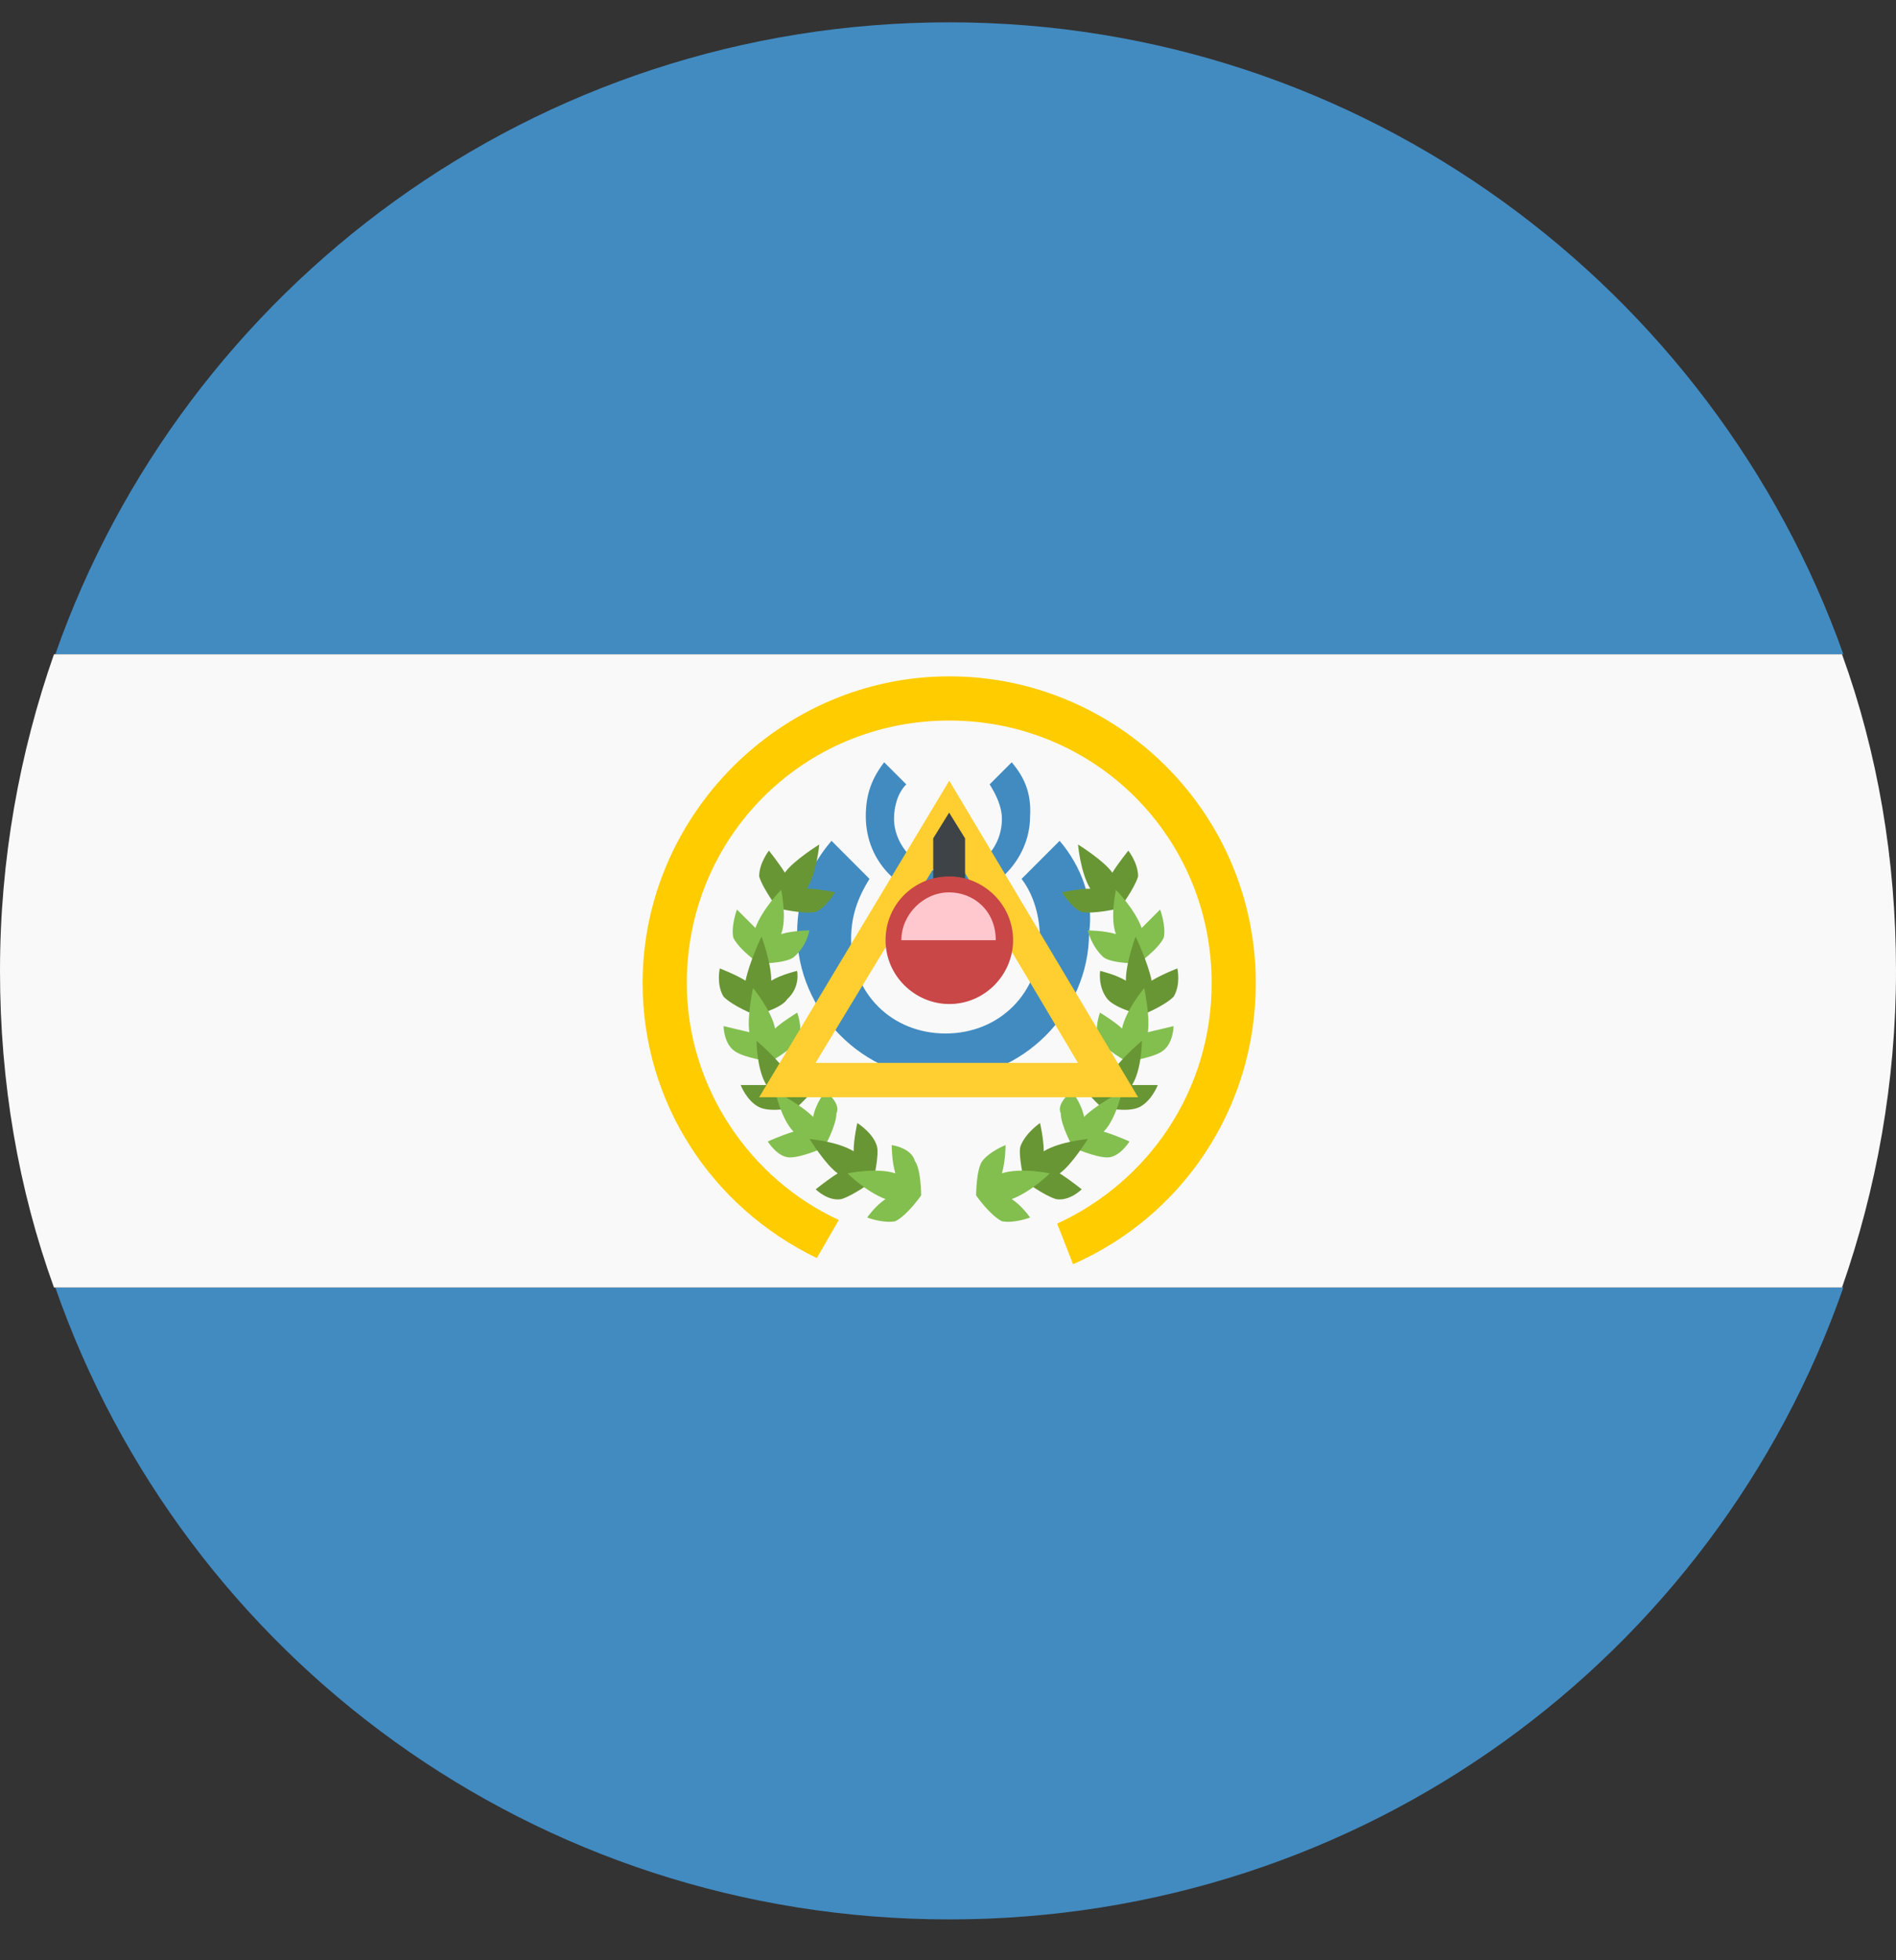 <svg width="30" height="31" viewBox="0 0 30 31" fill="none" xmlns="http://www.w3.org/2000/svg">
<rect x="0" y="0" width="30" height="31" fill="#333333" stroke="none"/>
<path d="M15.021 0.353C8.462 0.353 2.913 4.545 0.875 10.347H29.167C27.11 4.564 21.561 0.353 15.021 0.353Z" fill="#428BC1"/>
<path d="M15.021 30.354C21.58 30.354 27.13 26.201 29.167 20.36H0.875C2.913 26.201 8.462 30.354 15.021 30.354Z" fill="#428BC1"/>
<path d="M0.854 10.347C0.31 11.9 0 13.588 0 15.354C0 17.12 0.291 18.808 0.854 20.361H29.146C29.689 18.808 30 17.12 30 15.354C30 13.588 29.709 11.9 29.146 10.347H0.854Z" fill="#F9F9F9"/>
<path d="M16.766 13.297L16.164 13.899C16.358 14.151 16.455 14.5 16.455 14.849C16.455 15.703 15.815 16.344 14.961 16.344C14.107 16.344 13.467 15.703 13.467 14.849C13.467 14.5 13.564 14.209 13.758 13.899L13.157 13.297C12.807 13.704 12.613 14.19 12.613 14.752C12.613 15.994 13.661 17.062 14.922 17.062C16.164 17.062 17.232 16.014 17.232 14.752C17.309 14.248 17.115 13.704 16.766 13.297Z" fill="#428BC1"/>
<path d="M16.008 12.055L15.659 12.404C15.756 12.559 15.853 12.753 15.853 12.947C15.853 13.452 15.446 13.801 14.999 13.801C14.553 13.801 14.146 13.394 14.146 12.947C14.146 12.753 14.204 12.54 14.34 12.404L13.99 12.055C13.796 12.307 13.699 12.559 13.699 12.909C13.699 13.665 14.301 14.209 14.999 14.209C15.698 14.209 16.299 13.607 16.299 12.909C16.319 12.559 16.222 12.307 16.008 12.055Z" fill="#428BC1"/>
<path d="M13.215 14.112C13.215 14.112 12.963 14.054 12.768 14.054C12.924 13.801 12.963 13.355 12.963 13.355C12.963 13.355 12.555 13.607 12.419 13.801C12.322 13.646 12.167 13.452 12.167 13.452C12.167 13.452 12.012 13.646 12.012 13.86C12.07 14.054 12.303 14.364 12.303 14.364C12.303 14.364 12.71 14.461 12.904 14.422C13.06 14.364 13.215 14.112 13.215 14.112Z" fill="#699635"/>
<path d="M12.806 14.714C12.806 14.714 12.554 14.714 12.36 14.772C12.457 14.52 12.36 14.073 12.36 14.073C12.36 14.073 12.069 14.364 11.952 14.675L11.661 14.384C11.661 14.384 11.564 14.636 11.603 14.83C11.7 15.024 12.01 15.238 12.01 15.238C12.01 15.238 12.418 15.238 12.554 15.141C12.767 14.966 12.806 14.714 12.806 14.714Z" fill="#83BF4F"/>
<path d="M12.612 15.354C12.612 15.354 12.36 15.412 12.204 15.509C12.204 15.218 12.049 14.81 12.049 14.81C12.049 14.81 11.855 15.218 11.797 15.509C11.642 15.412 11.389 15.315 11.389 15.315C11.389 15.315 11.331 15.567 11.448 15.761C11.603 15.917 11.952 16.052 11.952 16.052C11.952 16.052 12.36 15.956 12.457 15.8C12.67 15.606 12.612 15.354 12.612 15.354Z" fill="#699635"/>
<path d="M12.614 16.014C12.614 16.014 12.361 16.169 12.264 16.266C12.206 15.975 11.915 15.626 11.915 15.626C11.915 15.626 11.818 16.072 11.857 16.324L11.449 16.227C11.449 16.227 11.449 16.518 11.643 16.635C11.799 16.732 12.187 16.79 12.187 16.79C12.187 16.79 12.536 16.596 12.633 16.441C12.71 16.266 12.614 16.014 12.614 16.014Z" fill="#83BF4F"/>
<path d="M12.767 16.654C12.767 16.654 12.572 16.848 12.476 17.003C12.32 16.751 11.971 16.46 11.971 16.46C11.971 16.46 11.971 16.906 12.126 17.159H11.719C11.719 17.159 11.816 17.411 12.01 17.508C12.204 17.605 12.611 17.508 12.611 17.508C12.611 17.508 12.902 17.256 12.961 17.062C12.902 16.906 12.767 16.654 12.767 16.654Z" fill="#699635"/>
<path d="M13.06 17.256C13.06 17.256 12.905 17.45 12.866 17.663C12.672 17.469 12.265 17.256 12.265 17.256C12.265 17.256 12.362 17.702 12.556 17.896C12.362 17.954 12.148 18.052 12.148 18.052C12.148 18.052 12.304 18.304 12.498 18.304C12.692 18.304 13.041 18.148 13.041 18.148C13.041 18.148 13.235 17.799 13.235 17.605C13.313 17.45 13.06 17.256 13.06 17.256Z" fill="#83BF4F"/>
<path d="M13.565 17.76C13.565 17.76 13.507 18.012 13.507 18.207C13.255 18.051 12.809 18.012 12.809 18.012C12.809 18.012 13.061 18.42 13.255 18.556C13.1 18.653 12.906 18.808 12.906 18.808C12.906 18.808 13.1 19.002 13.313 18.963C13.507 18.905 13.818 18.672 13.818 18.672C13.818 18.672 13.915 18.265 13.876 18.129C13.818 17.916 13.565 17.76 13.565 17.76Z" fill="#699635"/>
<path d="M14.109 18.109C14.109 18.109 14.109 18.362 14.167 18.556C13.876 18.459 13.41 18.556 13.41 18.556C13.41 18.556 13.701 18.847 14.012 18.963C13.857 19.06 13.721 19.254 13.721 19.254C13.721 19.254 13.973 19.351 14.167 19.313C14.361 19.215 14.575 18.905 14.575 18.905C14.575 18.905 14.575 18.497 14.477 18.362C14.419 18.148 14.109 18.109 14.109 18.109Z" fill="#83BF4F"/>
<path d="M16.805 14.112C16.805 14.112 17.057 14.054 17.251 14.054C17.096 13.801 17.057 13.355 17.057 13.355C17.057 13.355 17.465 13.607 17.6 13.801C17.697 13.646 17.853 13.452 17.853 13.452C17.853 13.452 18.008 13.646 18.008 13.86C17.95 14.054 17.717 14.364 17.717 14.364C17.717 14.364 17.309 14.461 17.115 14.422C16.96 14.364 16.805 14.112 16.805 14.112Z" fill="#699635"/>
<path d="M17.211 14.714C17.211 14.714 17.463 14.714 17.657 14.772C17.56 14.52 17.657 14.073 17.657 14.073C17.657 14.073 17.948 14.364 18.065 14.675L18.356 14.384C18.356 14.384 18.453 14.636 18.414 14.83C18.317 15.024 18.006 15.238 18.006 15.238C18.006 15.238 17.599 15.238 17.463 15.141C17.269 14.966 17.211 14.714 17.211 14.714Z" fill="#83BF4F"/>
<path d="M17.407 15.354C17.407 15.354 17.659 15.412 17.814 15.509C17.814 15.218 17.969 14.81 17.969 14.81C17.969 14.81 18.163 15.218 18.222 15.509C18.377 15.412 18.629 15.315 18.629 15.315C18.629 15.315 18.687 15.567 18.571 15.761C18.416 15.917 18.066 16.052 18.066 16.052C18.066 16.052 17.659 15.956 17.523 15.8C17.368 15.606 17.407 15.354 17.407 15.354Z" fill="#699635"/>
<path d="M17.405 16.014C17.405 16.014 17.657 16.169 17.754 16.266C17.812 15.975 18.104 15.626 18.104 15.626C18.104 15.626 18.201 16.072 18.162 16.324L18.569 16.227C18.569 16.227 18.569 16.518 18.375 16.635C18.22 16.732 17.832 16.79 17.832 16.79C17.832 16.79 17.483 16.596 17.386 16.441C17.308 16.266 17.405 16.014 17.405 16.014Z" fill="#83BF4F"/>
<path d="M17.272 16.654C17.272 16.654 17.466 16.848 17.563 17.003C17.718 16.751 18.068 16.46 18.068 16.46C18.068 16.46 18.068 16.906 17.913 17.159H18.32C18.32 17.159 18.223 17.411 18.029 17.508C17.835 17.605 17.427 17.508 17.427 17.508C17.427 17.508 17.136 17.256 17.078 17.062C17.117 16.906 17.272 16.654 17.272 16.654Z" fill="#699635"/>
<path d="M16.959 17.256C16.959 17.256 17.114 17.45 17.153 17.663C17.347 17.469 17.755 17.256 17.755 17.256C17.755 17.256 17.658 17.702 17.463 17.896C17.658 17.954 17.871 18.052 17.871 18.052C17.871 18.052 17.716 18.304 17.522 18.304C17.328 18.304 16.978 18.148 16.978 18.148C16.978 18.148 16.784 17.799 16.784 17.605C16.707 17.45 16.959 17.256 16.959 17.256Z" fill="#83BF4F"/>
<path d="M16.456 17.76C16.456 17.76 16.515 18.012 16.515 18.207C16.767 18.051 17.213 18.012 17.213 18.012C17.213 18.012 16.961 18.42 16.767 18.556C16.922 18.653 17.116 18.808 17.116 18.808C17.116 18.808 16.922 19.002 16.709 18.963C16.515 18.905 16.204 18.672 16.204 18.672C16.204 18.672 16.107 18.265 16.146 18.129C16.224 17.916 16.456 17.76 16.456 17.76Z" fill="#699635"/>
<path d="M15.911 18.109C15.911 18.109 15.911 18.362 15.853 18.556C16.144 18.459 16.61 18.556 16.61 18.556C16.61 18.556 16.319 18.847 16.008 18.963C16.163 19.06 16.299 19.254 16.299 19.254C16.299 19.254 16.047 19.351 15.853 19.313C15.659 19.215 15.445 18.905 15.445 18.905C15.445 18.905 15.445 18.497 15.542 18.362C15.659 18.206 15.911 18.109 15.911 18.109Z" fill="#83BF4F"/>
<path d="M18.008 17.352H12.012L15.02 12.346L18.008 17.352ZM12.904 16.809H17.057L15 13.355L12.904 16.809Z" fill="#FFCE31"/>
<path d="M15.27 14.461L15.018 14.869L14.766 14.461V13.258L15.018 12.851L15.27 13.258V14.461Z" fill="#3E4347"/>
<path d="M15.021 13.86C15.564 13.86 16.03 14.306 16.03 14.869C16.03 15.412 15.584 15.878 15.021 15.878C14.477 15.878 14.012 15.432 14.012 14.869C14.012 14.306 14.458 13.86 15.021 13.86Z" fill="#C94747"/>
<path d="M15.018 14.112C14.611 14.112 14.262 14.461 14.262 14.869H15.756C15.756 14.403 15.407 14.112 15.018 14.112Z" fill="#FFC7CE"/>
<path d="M19.87 15.548C19.87 12.85 17.678 10.696 15.019 10.696C12.361 10.696 10.168 12.889 10.168 15.548C10.168 17.45 11.274 19.099 12.924 19.895L13.273 19.293C11.876 18.653 10.867 17.197 10.867 15.548C10.867 13.239 12.71 11.395 15.019 11.395C17.328 11.395 19.172 13.239 19.172 15.548C19.172 17.256 18.163 18.692 16.727 19.351L16.979 19.992C18.667 19.254 19.87 17.566 19.87 15.548Z" fill="#FFCC00"/>
</svg>
